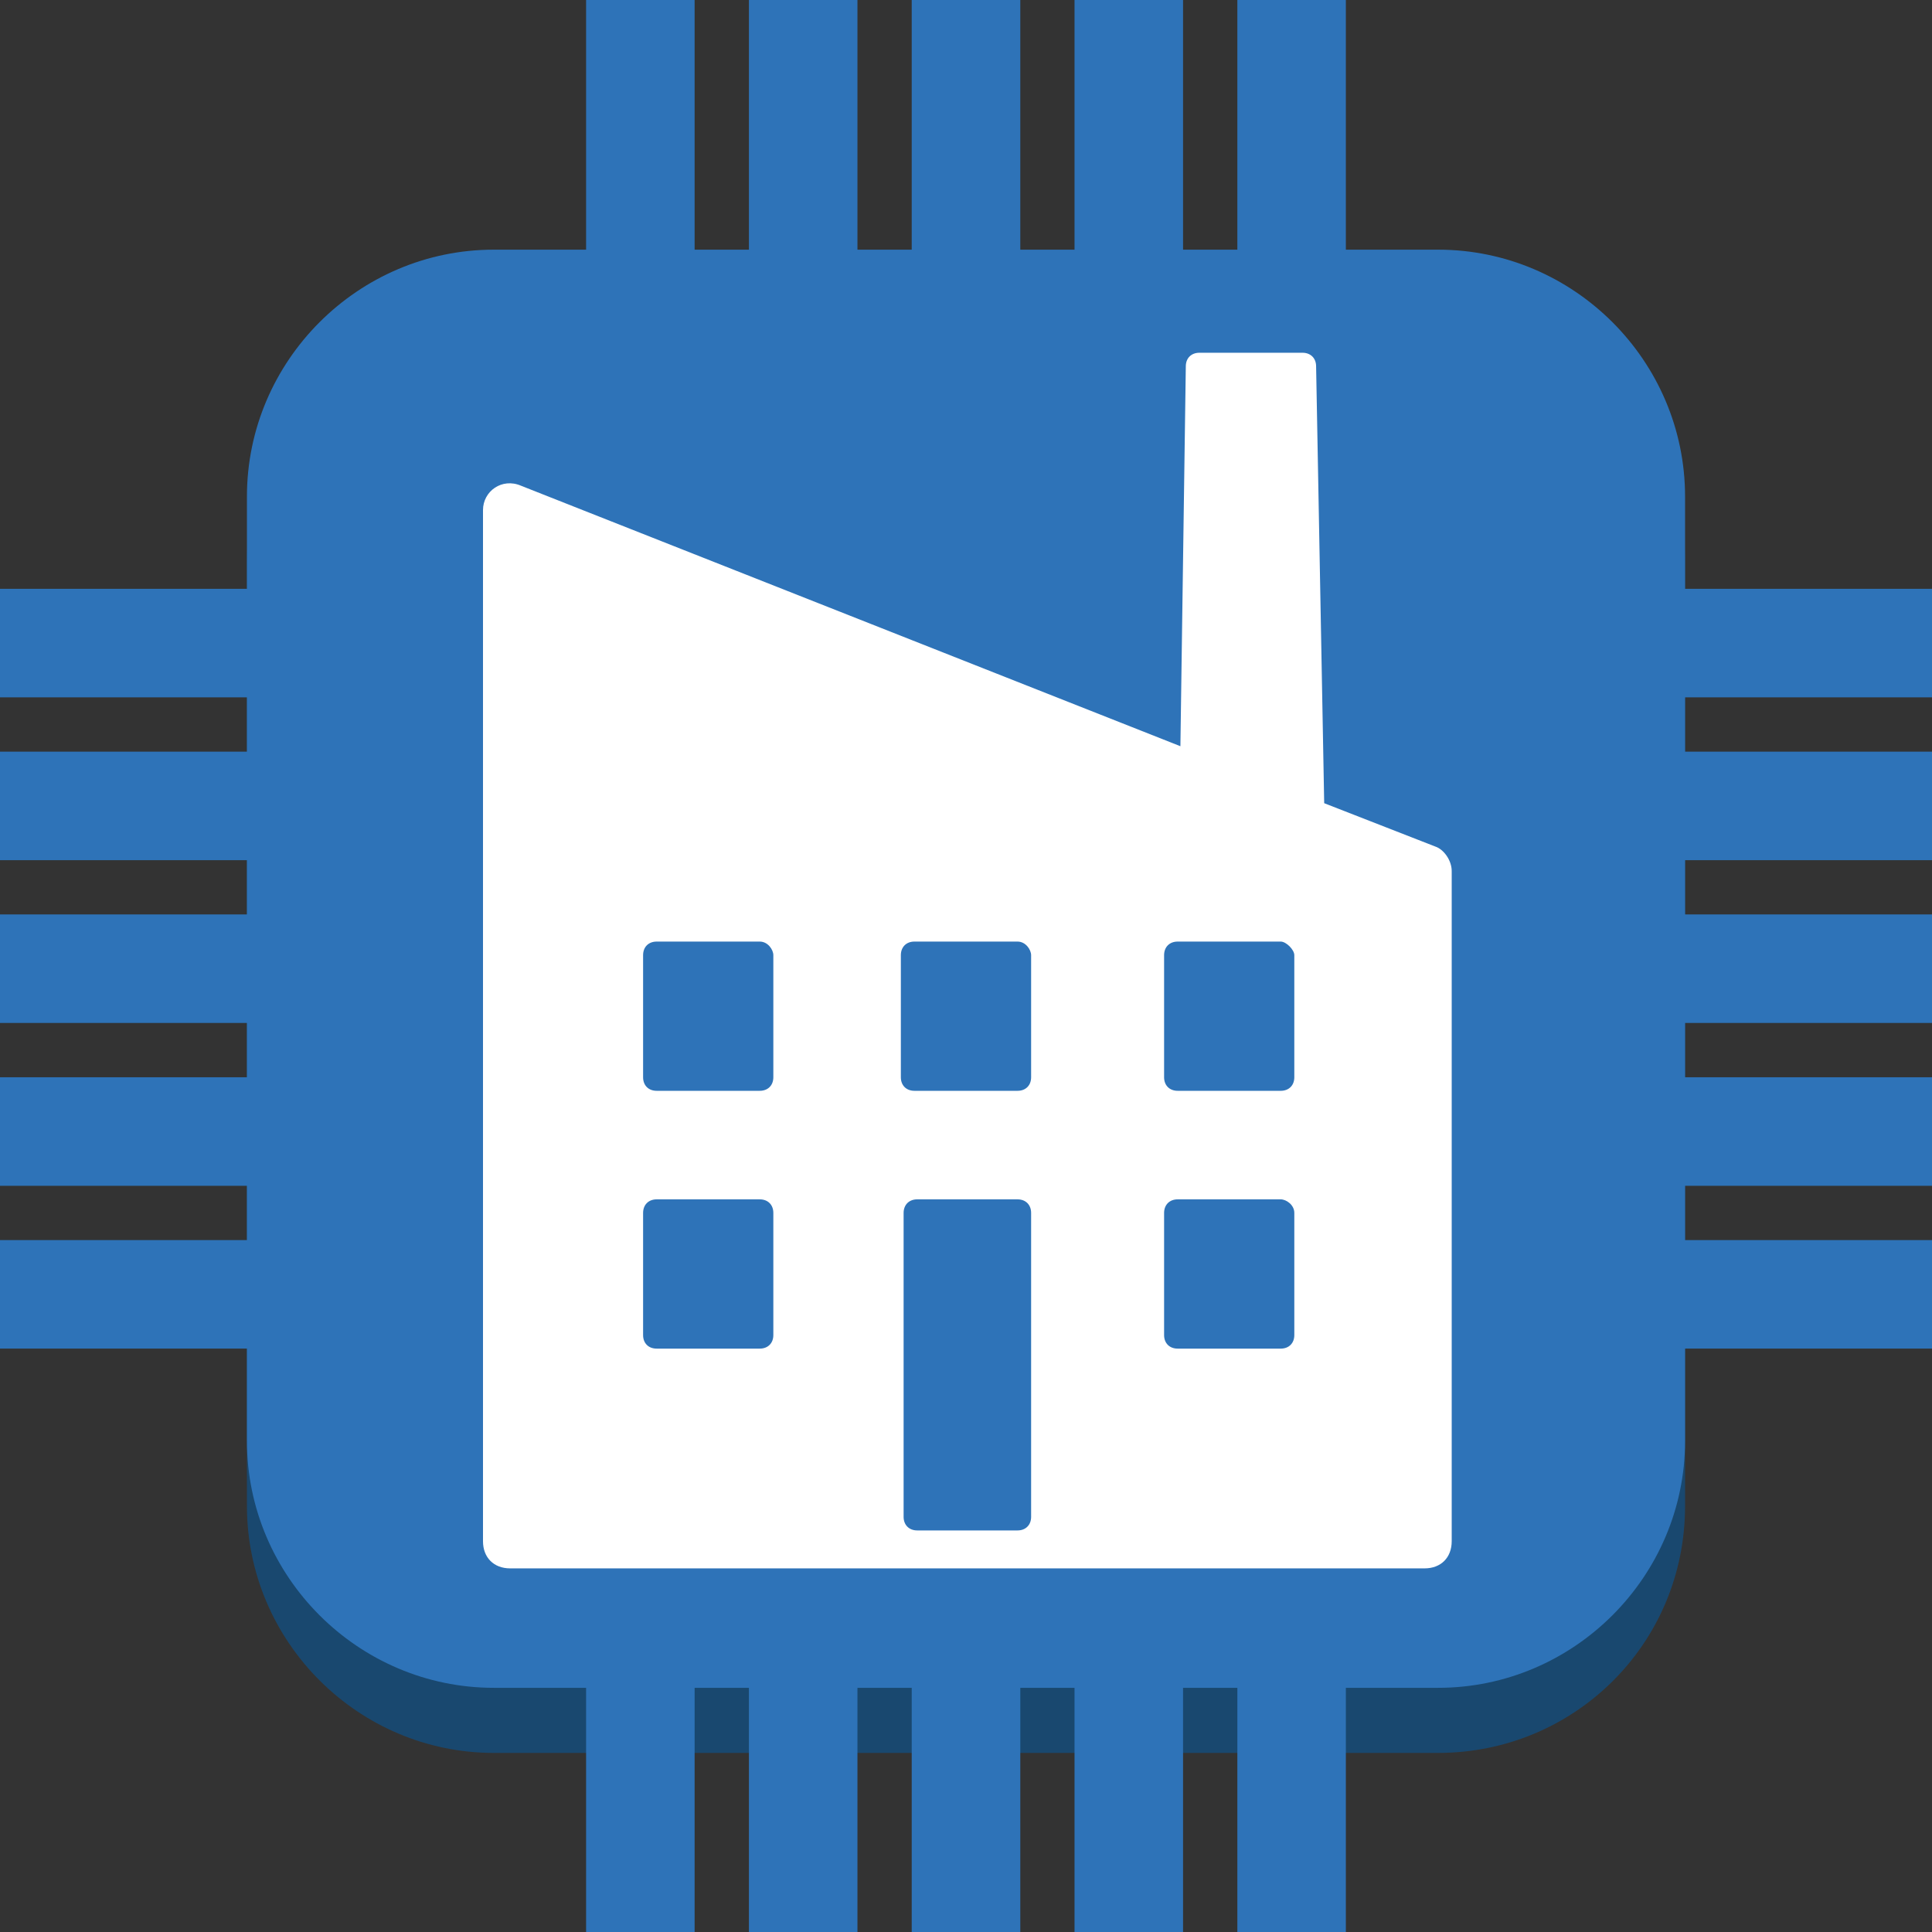 <?xml version="1.0" encoding="utf-8"?>
<!-- Generator: Adobe Illustrator 16.0.0, SVG Export Plug-In . SVG Version: 6.00 Build 0)  -->
<!DOCTYPE svg PUBLIC "-//W3C//DTD SVG 1.1//EN" "http://www.w3.org/Graphics/SVG/1.1/DTD/svg11.dtd">
<svg version="1.1" id="图层_1" xmlns="http://www.w3.org/2000/svg" xmlns:xlink="http://www.w3.org/1999/xlink" x="0px" y="0px"
	 width="75px" height="75px" viewBox="0 0 75 75" enable-background="new 0 0 75 75" xml:space="preserve">
<rect x="0" y="0" width="75" height="75" fill="#333333" stroke="none"/>
<g id="Layer_1">
	<path fill="#19486F" d="M55.828,68.048H19.17c-5.266,0-9.584-4.318-9.584-9.586V21.804c0-5.266,4.318-9.584,9.584-9.584h36.658
		c5.268,0,9.586,4.319,9.586,9.584v36.658C65.414,63.836,61.096,68.048,55.828,68.048z"/>
	<path fill="#2E73B8" d="M55.828,65.521H19.17c-5.266,0-9.584-4.318-9.584-9.585v-36.66c0-5.266,4.318-9.584,9.584-9.584h36.658
		c5.268,0,9.586,4.318,9.586,9.584v36.66C65.414,61.202,61.096,65.521,55.828,65.521z"/>
	<rect x="48.034" y="0" fill="#2E73B8" width="4.212" height="14.432"/>
	<rect x="22.752" y="0" fill="#2E73B8" width="4.213" height="14.432"/>
	<rect x="41.713" y="0" fill="#2E73B8" width="4.213" height="14.432"/>
	<rect x="29.073" y="0" fill="#2E73B8" width="4.213" height="14.432"/>
	<rect x="35.393" y="0" fill="#2E73B8" width="4.215" height="14.432"/>
	<rect y="48.14" fill="#2E73B8" width="19.066" height="4.212"/>
	<rect y="29.179" fill="#2E73B8" width="19.066" height="4.213"/>
	<rect y="41.819" fill="#2E73B8" width="19.066" height="4.214"/>
	<rect y="35.498" fill="#2E73B8" width="19.066" height="4.213"/>
	<rect y="22.858" fill="#2E73B8" width="19.066" height="4.213"/>
	<rect x="22.752" y="58.462" fill="#2E73B8" width="4.213" height="16.538"/>
	<rect x="48.034" y="58.462" fill="#2E73B8" width="4.212" height="16.538"/>
	<rect x="29.073" y="58.462" fill="#2E73B8" width="4.213" height="16.538"/>
	<rect x="41.713" y="58.462" fill="#2E73B8" width="4.213" height="16.538"/>
	<rect x="35.393" y="58.462" fill="#2E73B8" width="4.215" height="16.538"/>
	<rect x="58.251" y="41.819" fill="#2E73B8" width="16.749" height="4.214"/>
	<rect x="58.251" y="22.858" fill="#2E73B8" width="16.749" height="4.213"/>
	<rect x="58.251" y="35.498" fill="#2E73B8" width="16.749" height="4.213"/>
	<rect x="58.251" y="29.179" fill="#2E73B8" width="16.749" height="4.213"/>
	<rect x="58.251" y="48.14" fill="#2E73B8" width="16.749" height="4.212"/>
	<path fill="#FFFFFF" d="M51.405,31.18l-0.314-16.96c0-0.315-0.212-0.526-0.528-0.526h-4.004c-0.315,0-0.526,0.211-0.526,0.526
		l-0.21,14.748L20.224,18.855c-0.736-0.316-1.474,0.211-1.474,0.948v40.028c0,0.635,0.42,1.053,1.054,1.053h35.499
		c0.633,0,1.052-0.418,1.052-1.053V33.813c0-0.421-0.315-0.843-0.631-0.948L51.405,31.18z"/>
	<path fill="#2E73B8" d="M39.502,46.559h-3.898c-0.315,0-0.526,0.211-0.526,0.528v11.798c0,0.313,0.211,0.526,0.526,0.526h3.898
		c0.315,0,0.526-0.213,0.526-0.526V47.086C40.028,46.77,39.817,46.559,39.502,46.559z"/>
	<path fill="#2E73B8" d="M29.494,46.559h-4.003c-0.316,0-0.526,0.211-0.526,0.528v4.741c0,0.315,0.209,0.525,0.526,0.525h4.003
		c0.316,0,0.527-0.21,0.527-0.525v-4.741C30.021,46.77,29.811,46.559,29.494,46.559z"/>
	<path fill="#2E73B8" d="M49.719,46.559h-4.003c-0.315,0-0.526,0.211-0.526,0.528v4.741c0,0.315,0.211,0.525,0.526,0.525h4.003
		c0.316,0,0.526-0.21,0.526-0.525v-4.741C50.246,46.77,49.929,46.559,49.719,46.559z"/>
	<path fill="#2E73B8" d="M29.494,36.552h-4.003c-0.316,0-0.526,0.211-0.526,0.528v4.739c0,0.316,0.209,0.526,0.526,0.526h4.003
		c0.316,0,0.527-0.21,0.527-0.526V37.08C30.021,36.868,29.811,36.552,29.494,36.552z"/>
	<path fill="#2E73B8" d="M39.502,36.552h-4.005c-0.315,0-0.526,0.211-0.526,0.528v4.739c0,0.316,0.211,0.526,0.526,0.526h4.005
		c0.315,0,0.526-0.21,0.526-0.526V37.08C40.028,36.868,39.817,36.552,39.502,36.552z"/>
	<path fill="#2E73B8" d="M49.719,36.552h-4.003c-0.315,0-0.526,0.211-0.526,0.528v4.739c0,0.316,0.211,0.526,0.526,0.526h4.003
		c0.316,0,0.526-0.21,0.526-0.526V37.08C50.246,36.868,49.929,36.552,49.719,36.552z"/>
</g>
</svg>
